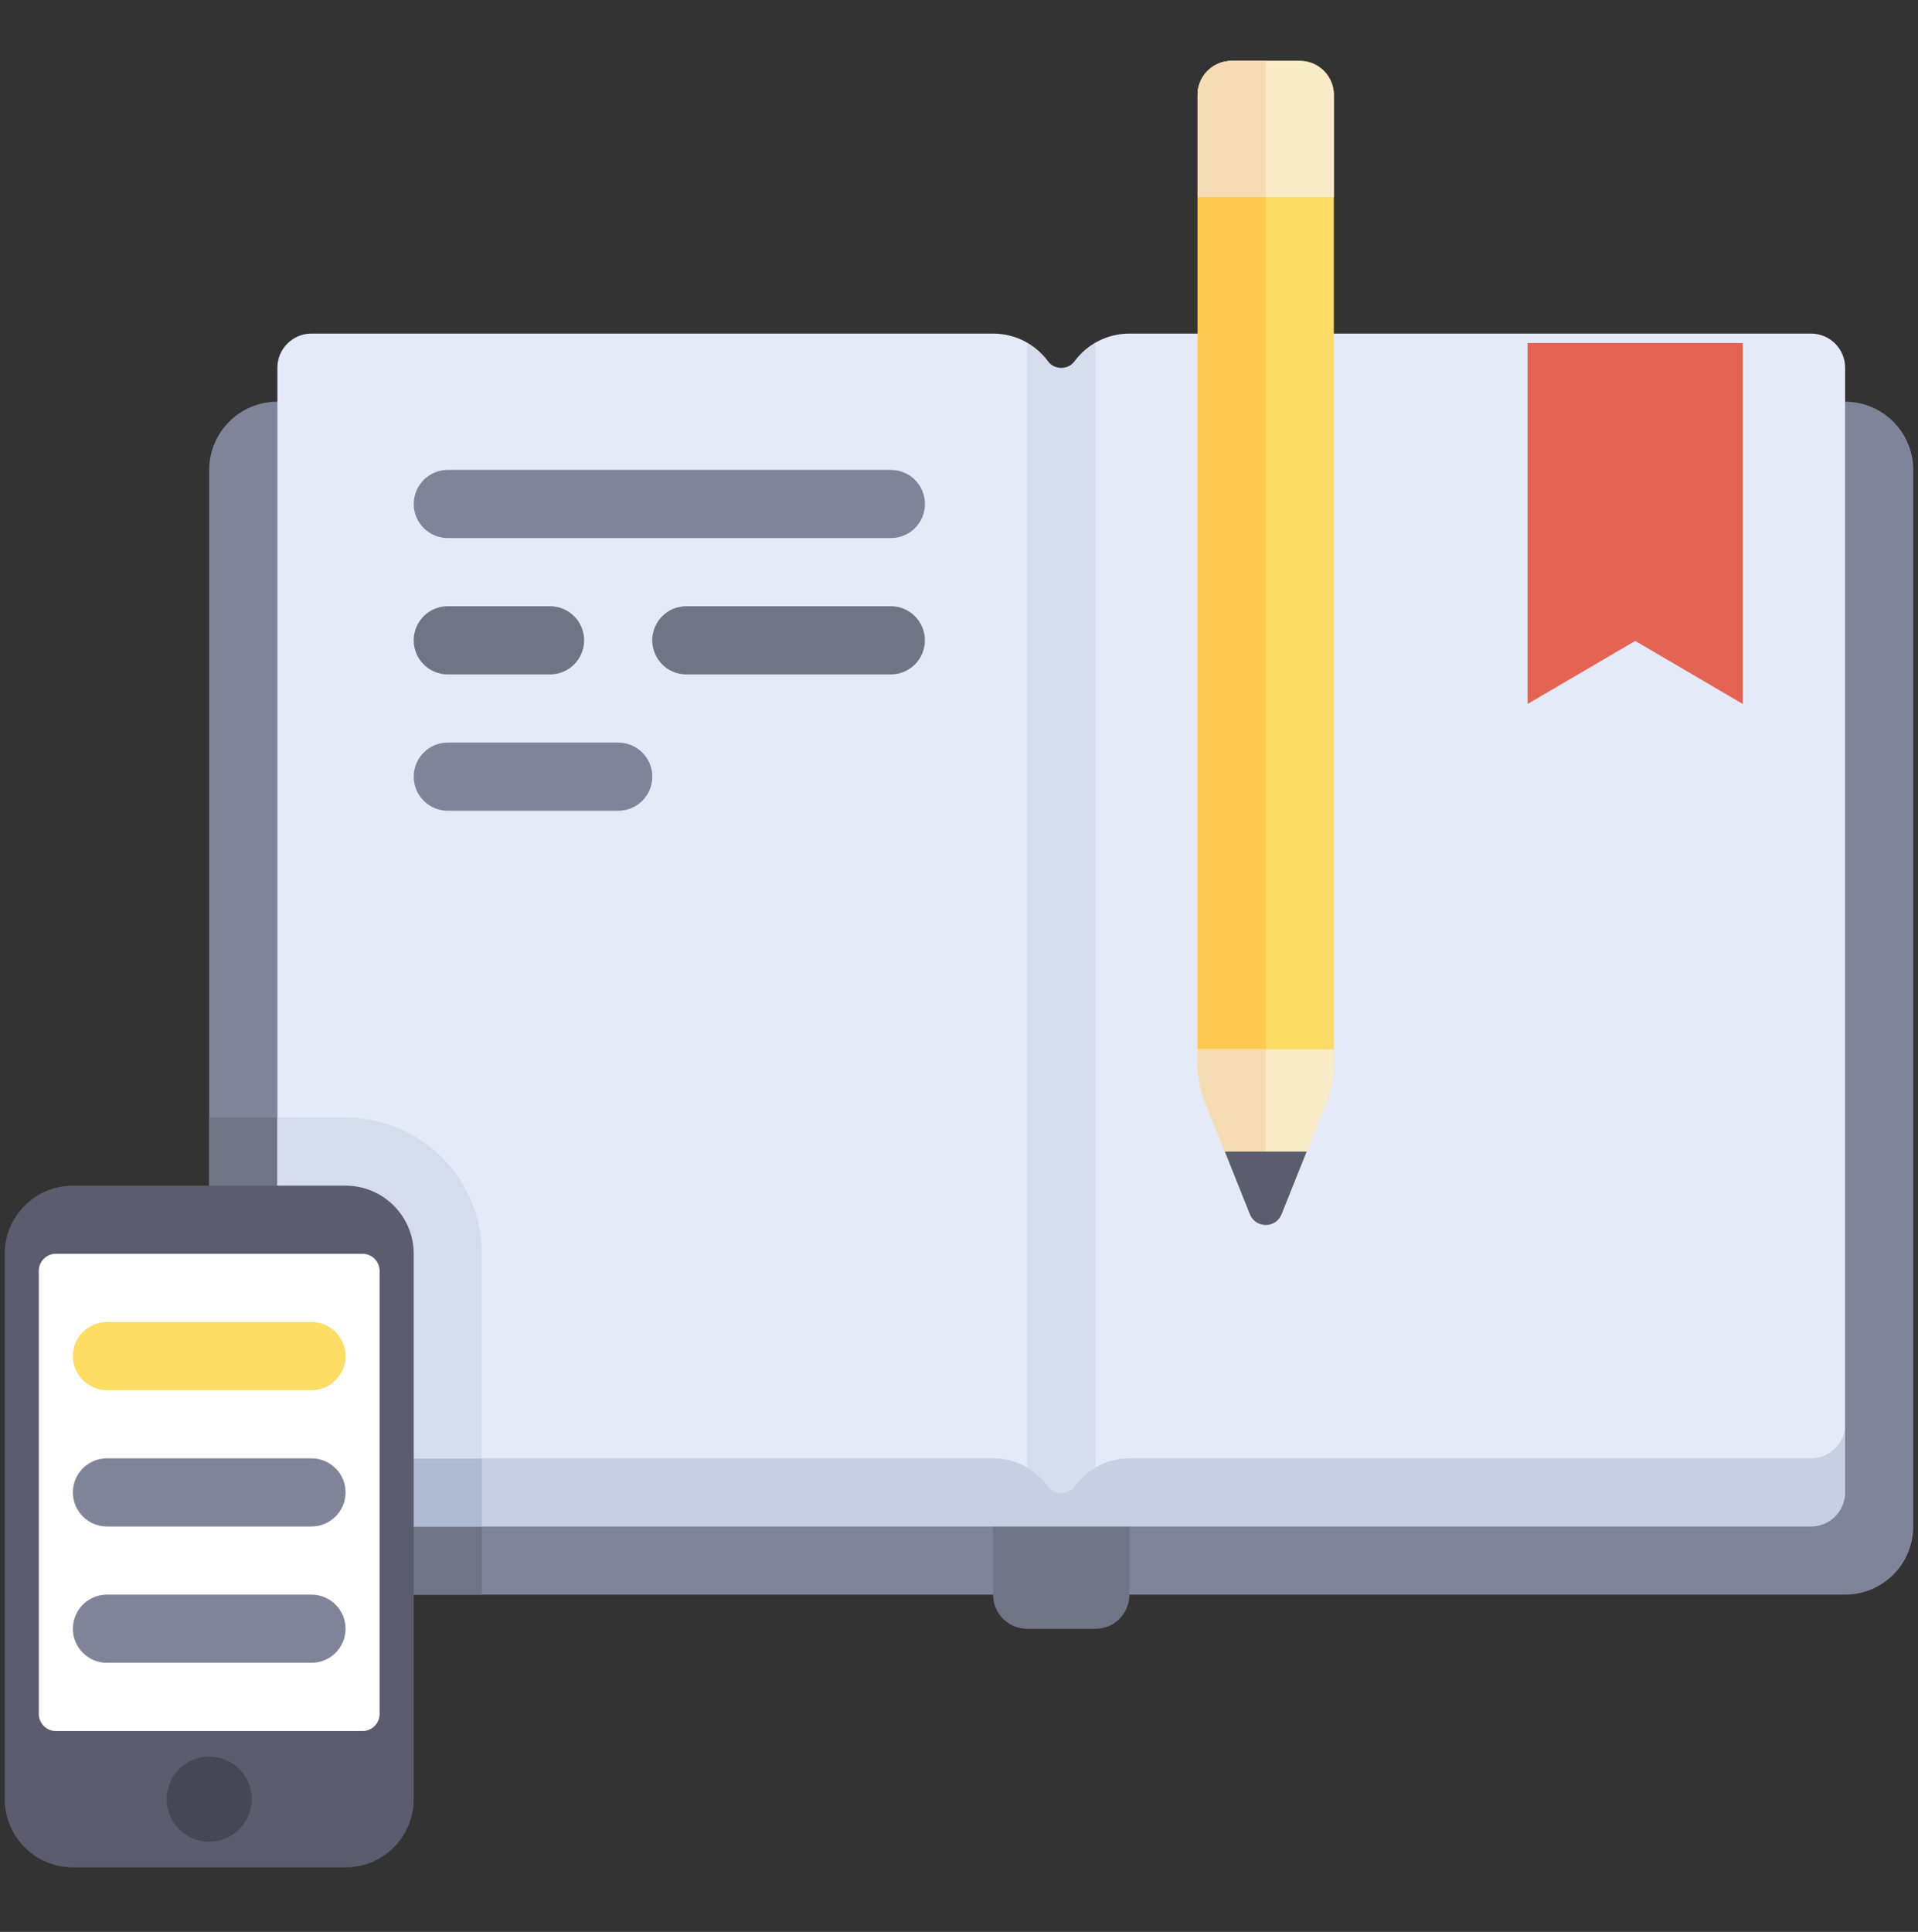 <svg width="140" height="141" viewBox="0 0 140 141" fill="none" xmlns="http://www.w3.org/2000/svg">
<rect x="0" y="0" width="140" height="141" fill="#333333" stroke="none"/>
<g clip-path="url(#clip0_3966_9195)">
<path d="M134.679 116.386H20.247C17.499 116.386 15.271 114.159 15.271 111.411V34.294C15.271 31.546 17.499 29.318 20.247 29.318H134.679C137.427 29.318 139.654 31.546 139.654 34.294V111.411C139.654 114.159 137.427 116.386 134.679 116.386Z" fill="#7F8499"/>
<path d="M25.222 81.566H15.271V111.418C15.271 114.165 17.499 116.393 20.247 116.393H35.173V91.516C35.173 86.021 30.718 81.566 25.222 81.566Z" fill="#707487"/>
<path d="M79.951 118.88H74.976C73.602 118.88 72.488 117.766 72.488 116.393V108.929H82.439V116.393C82.439 117.766 81.325 118.88 79.951 118.88Z" fill="#707487"/>
<path d="M22.736 111.414H132.193C133.566 111.414 134.68 110.3 134.68 108.926V101.463H20.248V108.926C20.248 110.3 21.362 111.414 22.736 111.414Z" fill="#C7CFE2"/>
<path d="M35.174 101.463H20.248V111.414H35.174V101.463Z" fill="#AFB9D2"/>
<path d="M82.439 24.347C80.791 24.347 79.329 25.149 78.424 26.384C77.965 27.009 76.962 27.009 76.504 26.384C75.598 25.149 74.137 24.347 72.489 24.347H22.736C21.362 24.347 20.248 25.461 20.248 26.835V103.952C20.248 105.326 21.362 106.44 22.736 106.44H72.489C74.137 106.44 75.599 107.242 76.504 108.477C76.963 109.102 77.966 109.102 78.424 108.477C79.329 107.242 80.791 106.44 82.439 106.44H132.193C133.566 106.44 134.68 105.326 134.68 103.952V26.835C134.68 25.461 133.566 24.347 132.193 24.347H82.439Z" fill="#E4EAF8"/>
<path d="M25.221 81.562H20.246V103.951C20.246 105.325 21.36 106.439 22.734 106.439H35.172V91.513C35.172 86.018 30.717 81.562 25.221 81.562Z" fill="#D5DCED"/>
<path d="M79.95 25.039C79.351 25.387 78.829 25.855 78.421 26.409C77.953 27.043 76.971 27.043 76.504 26.409C76.095 25.854 75.573 25.387 74.975 25.039V107.132C75.569 107.478 76.097 107.926 76.502 108.478C76.961 109.103 77.964 109.103 78.422 108.478C78.827 107.926 79.356 107.478 79.95 107.132L79.95 25.039Z" fill="#D5DCED"/>
<path d="M5.321 136.289H25.222C27.97 136.289 30.198 134.062 30.198 131.314V91.511C30.198 88.764 27.97 86.536 25.222 86.536H5.321C2.573 86.536 0.346 88.764 0.346 91.511V131.314C0.346 134.062 2.573 136.289 5.321 136.289Z" fill="#5B5D6E"/>
<path d="M26.465 126.338H4.076C3.389 126.338 2.832 125.781 2.832 125.094V92.754C2.832 92.067 3.389 91.511 4.076 91.511H26.465C27.152 91.511 27.708 92.068 27.708 92.754V125.094C27.708 125.781 27.152 126.338 26.465 126.338Z" fill="white"/>
<path d="M22.734 121.361H7.808C6.433 121.361 5.32 120.247 5.32 118.873C5.32 117.5 6.433 116.386 7.808 116.386H22.734C24.109 116.386 25.222 117.5 25.222 118.873C25.222 120.247 24.109 121.361 22.734 121.361Z" fill="#7F8499"/>
<path d="M22.734 111.412H7.808C6.433 111.412 5.32 110.298 5.32 108.924C5.32 107.55 6.433 106.437 7.808 106.437H22.734C24.109 106.437 25.222 107.55 25.222 108.924C25.222 110.298 24.109 111.412 22.734 111.412Z" fill="#7F8499"/>
<path d="M22.734 101.462H7.808C6.433 101.462 5.32 100.349 5.32 98.975C5.32 97.601 6.433 96.487 7.808 96.487H22.734C24.109 96.487 25.222 97.601 25.222 98.975C25.222 100.349 24.109 101.462 22.734 101.462Z" fill="#FFDC64"/>
<path d="M96.827 80.408L93.541 88.625C93.123 89.667 91.648 89.667 91.231 88.625L87.944 80.408C87.591 79.526 87.41 78.586 87.41 77.636V6.932C87.41 5.558 88.524 4.444 89.898 4.444H94.873C96.247 4.444 97.361 5.558 97.361 6.932V77.636C97.361 78.586 97.18 79.527 96.827 80.408Z" fill="#FFDC64"/>
<path d="M65.026 39.272H32.687C31.312 39.272 30.199 38.158 30.199 36.784C30.199 35.41 31.312 34.296 32.687 34.296H65.026C66.401 34.296 67.514 35.41 67.514 36.784C67.514 38.158 66.401 39.272 65.026 39.272Z" fill="#7F8499"/>
<path d="M65.023 49.222H50.097C48.722 49.222 47.609 48.108 47.609 46.734C47.609 45.361 48.722 44.247 50.097 44.247H65.023C66.398 44.247 67.511 45.361 67.511 46.734C67.511 48.108 66.398 49.222 65.023 49.222Z" fill="#707487"/>
<path d="M40.148 49.222H32.685C31.31 49.222 30.197 48.108 30.197 46.734C30.197 45.361 31.31 44.247 32.685 44.247H40.148C41.523 44.247 42.636 45.361 42.636 46.734C42.636 48.108 41.523 49.222 40.148 49.222Z" fill="#707487"/>
<path d="M45.125 59.174H32.687C31.312 59.174 30.199 58.06 30.199 56.686C30.199 55.312 31.312 54.198 32.687 54.198H45.125C46.5 54.198 47.613 55.312 47.613 56.686C47.613 58.06 46.5 59.174 45.125 59.174Z" fill="#7F8499"/>
<path d="M93.544 88.624L96.831 80.407C97.183 79.526 97.365 78.585 97.365 77.635V76.585H87.414V77.636C87.414 78.585 87.595 79.526 87.948 80.408L91.234 88.624C91.651 89.667 93.127 89.667 93.544 88.624Z" fill="#FAEBC8"/>
<path d="M97.365 14.395H87.414V6.932C87.414 5.558 88.528 4.444 89.902 4.444H94.877C96.251 4.444 97.365 5.558 97.365 6.932V14.395H97.365Z" fill="#FAEBC8"/>
<path d="M92.389 14.395H87.414V76.586H92.389V14.395Z" fill="#FFC850"/>
<path d="M92.389 14.395H87.414V6.932C87.414 5.558 88.528 4.444 89.902 4.444H92.389V14.395Z" fill="#F5DCB4"/>
<path d="M87.414 76.585V77.636C87.414 78.585 87.595 79.526 87.948 80.408L91.234 88.624C91.443 89.145 91.916 89.406 92.389 89.406V76.585H87.414Z" fill="#F5DCB4"/>
<path d="M89.404 84.049L91.235 88.625C91.652 89.667 93.127 89.667 93.544 88.625L95.375 84.049H89.404Z" fill="#5B5D6E"/>
<path d="M15.272 134.422C16.989 134.422 18.381 133.03 18.381 131.312C18.381 129.595 16.989 128.203 15.272 128.203C13.554 128.203 12.162 129.595 12.162 131.312C12.162 133.03 13.554 134.422 15.272 134.422Z" fill="#464655"/>
<path d="M127.216 51.382L119.359 46.778L111.502 51.382V25.034H127.216V51.382Z" fill="#E56353"/>
</g>
<defs>
<clipPath id="clip0_3966_9195">
<rect width="139.309" height="139.309" fill="white" transform="translate(0.346 0.713)"/>
</clipPath>
</defs>
</svg>

